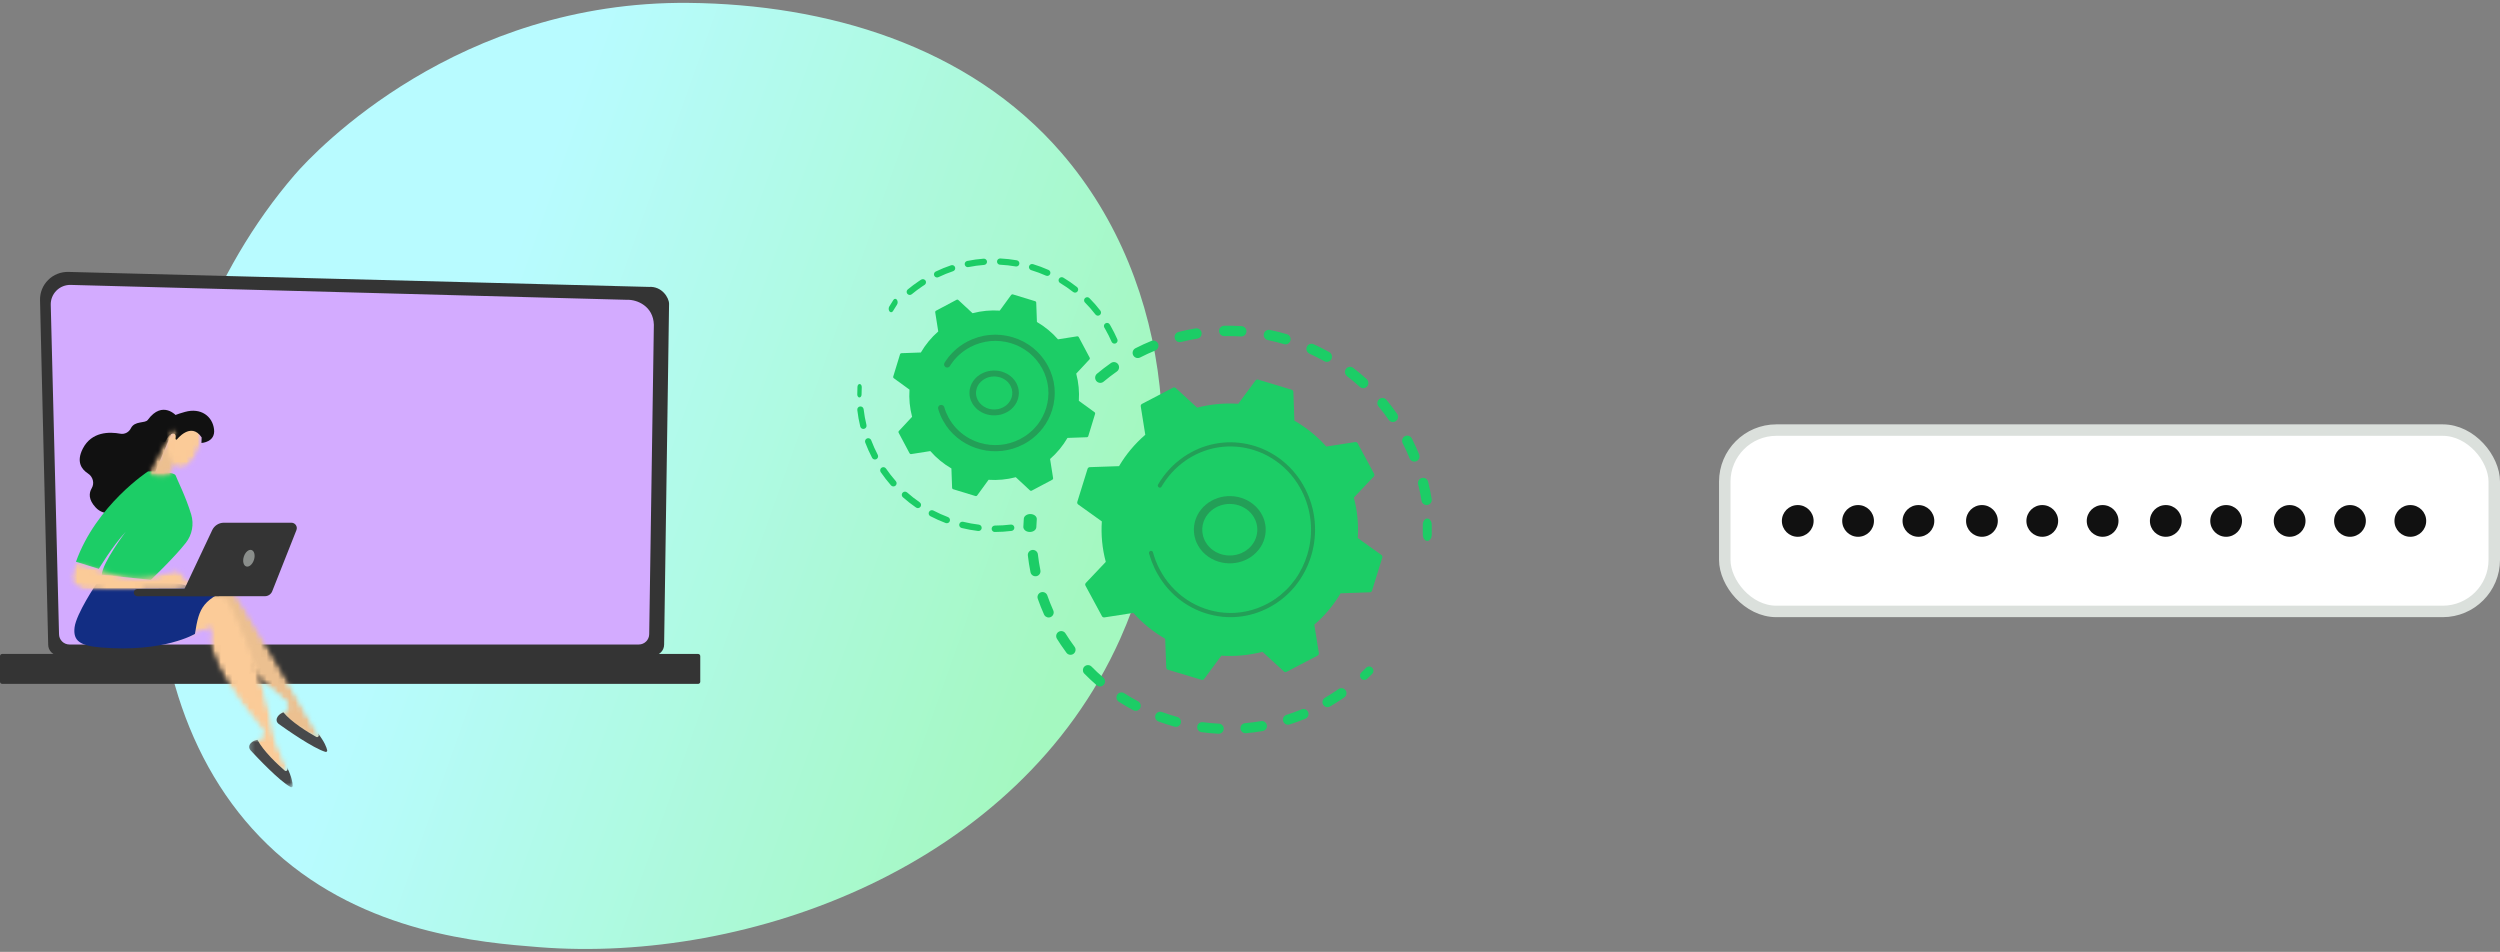 <svg width="436" height="166" viewBox="0 0 436 166" fill="none" xmlns="http://www.w3.org/2000/svg">
<rect x="0" y="0" width="436" height="166" fill="#808080" stroke="none"/>
<path d="M195.357 111.416C177.596 151.059 130.717 168.088 93.986 165.184C83.957 164.391 63.779 162.796 48.023 148.567C17.765 121.241 22.426 64.121 51.39 30.491C55.121 26.16 79.854 0.116 120.089 0.504C143.973 0.736 168.903 7.879 185.132 26.675C204.91 49.58 207.583 84.124 195.357 111.416Z" fill="url(#paint0_linear_1026_8027)"/>
<path d="M8.404 112.424C8.404 113.475 9.265 114.335 10.319 114.335H113.908C114.961 114.335 115.823 113.475 115.823 112.424L116.685 52.985C116.685 51.934 115.444 49.883 113.172 50.037L11.934 47.422C10.613 47.387 9.334 47.896 8.398 48.827C7.462 49.758 6.949 51.032 6.981 52.351L8.404 112.424Z" fill="#343434"/>
<path d="M10.294 110.591C10.294 111.586 11.109 112.401 12.107 112.401H111.408C112.405 112.401 113.221 111.586 113.221 110.591L114.033 56.633C113.938 53.386 111.087 52.218 109.359 52.287L12.332 49.689C11.403 49.664 10.505 50.021 9.848 50.675C9.19 51.33 8.827 52.228 8.851 53.155L10.294 110.591Z" fill="#D3ABFF"/>
<path d="M0.378 119.269H121.749C121.956 119.269 122.126 119.099 122.126 118.893V114.424C122.126 114.216 121.956 114.047 121.749 114.047H0.378C0.17 114.047 0 114.216 0 114.424V118.893C0 119.099 0.17 119.269 0.378 119.269Z" fill="#343434"/>
<mask id="mask0_1026_8027" style="mask-type:luminance" maskUnits="userSpaceOnUse" x="29" y="100" width="28" height="30">
<path d="M29.965 100.9H56.231V129.286H29.965V100.9Z" fill="white"/>
</mask>
<g mask="url(#mask0_1026_8027)">
<mask id="mask1_1026_8027" style="mask-type:luminance" maskUnits="userSpaceOnUse" x="30" y="100" width="27" height="30">
<path d="M55.51 127.983C55.484 127.974 41.614 103.72 39.739 101.437C39.423 101.055 38.935 100.858 38.441 100.916L34.57 101.378L30.023 111.202L37.599 106.796C36.849 111.974 46.584 119.668 49.922 122.476C50.261 122.76 50.288 123.271 49.982 123.591L48.649 124.983C50.838 127.199 53.362 128.62 56.213 129.277L55.51 127.983Z" fill="white"/>
</mask>
<g mask="url(#mask1_1026_8027)">
<mask id="mask2_1026_8027" style="mask-type:luminance" maskUnits="userSpaceOnUse" x="30" y="100" width="27" height="30">
<path d="M55.51 127.983C55.484 127.974 41.614 103.72 39.739 101.437C39.423 101.055 38.935 100.858 38.441 100.916L34.57 101.378L30.023 111.202L37.599 106.796C36.849 111.974 46.584 119.668 49.922 122.476C50.261 122.76 50.288 123.271 49.982 123.591L48.649 124.983C50.838 127.199 53.362 128.62 56.213 129.278L55.51 127.983Z" fill="white"/>
</mask>
<g mask="url(#mask2_1026_8027)">
<mask id="mask3_1026_8027" style="mask-type:luminance" maskUnits="userSpaceOnUse" x="19" y="91" width="48" height="49">
<path d="M34.465 139.095L66.896 124.457L51.768 91.043L19.338 105.681L34.465 139.095Z" fill="white"/>
</mask>
<g mask="url(#mask3_1026_8027)">
<path d="M34.465 139.095L66.88 124.463L51.768 91.084L19.352 105.715L34.465 139.095Z" fill="#ECC090"/>
</g>
</g>
</g>
</g>
<path d="M49.421 124.232C49.421 124.232 48.57 124.506 48.282 125.262C48.145 125.625 48.292 126.034 48.608 126.259C50.009 127.262 54.629 130.496 56.761 131.13C56.936 131.182 57.101 131.023 57.063 130.846C56.953 130.351 56.599 129.364 55.459 127.918L55.561 128.125C55.691 128.386 55.406 128.659 55.152 128.516C53.726 127.712 50.821 125.952 49.421 124.232Z" fill="#48494B"/>
<mask id="mask4_1026_8027" style="mask-type:luminance" maskUnits="userSpaceOnUse" x="28" y="103" width="23" height="33">
<path d="M28.495 103.633H50.584V135.35H28.495V103.633Z" fill="white"/>
</mask>
<g mask="url(#mask4_1026_8027)">
<mask id="mask5_1026_8027" style="mask-type:luminance" maskUnits="userSpaceOnUse" x="28" y="103" width="23" height="33">
<path d="M50.105 133.937C50.082 133.922 48.001 128.916 47.978 128.901C46.071 117.302 41.414 107.368 40.042 104.753C39.811 104.313 39.373 104.023 38.877 103.981L34.993 103.65L28.547 112.352L36.86 109.568C35.076 114.488 43.051 123.99 45.75 127.414C46.025 127.761 45.948 128.267 45.583 128.518L43.996 129.613C45.691 132.223 47.874 134.127 50.532 135.347L50.105 133.937Z" fill="white"/>
</mask>
<g mask="url(#mask5_1026_8027)">
<mask id="mask6_1026_8027" style="mask-type:luminance" maskUnits="userSpaceOnUse" x="28" y="103" width="23" height="33">
<path d="M50.105 133.937C50.082 133.922 48.001 128.916 47.978 128.901C46.071 117.302 41.414 107.368 40.042 104.753C39.811 104.313 39.373 104.023 38.877 103.981L34.993 103.65L28.547 112.352L36.86 109.568C35.076 114.488 43.051 123.99 45.75 127.414C46.025 127.761 45.948 128.267 45.583 128.518L43.996 129.613C45.691 132.223 47.874 134.127 50.532 135.347L50.105 133.937Z" fill="white"/>
</mask>
<g mask="url(#mask6_1026_8027)">
<mask id="mask7_1026_8027" style="mask-type:luminance" maskUnits="userSpaceOnUse" x="24" y="100" width="31" height="39">
<path d="M50.2 138.026L54.407 104.13L28.88 100.971L24.673 134.868L50.2 138.026Z" fill="white"/>
</mask>
<g mask="url(#mask7_1026_8027)">
<path d="M50.2 138.026L54.407 104.13L28.88 100.971L24.673 134.868L50.2 138.026Z" fill="#FBCB98"/>
</g>
</g>
</g>
</g>
<mask id="mask8_1026_8027" style="mask-type:luminance" maskUnits="userSpaceOnUse" x="43" y="128" width="9" height="10">
<path d="M43.273 128.865H51.328V137.36H43.273V128.865Z" fill="white"/>
</mask>
<g mask="url(#mask8_1026_8027)">
<path d="M44.904 129.031C44.904 129.031 44.016 129.128 43.581 129.812C43.372 130.138 43.435 130.569 43.697 130.853C44.867 132.119 48.736 136.22 50.695 137.271C50.855 137.357 51.051 137.235 51.048 137.054C51.041 136.548 50.895 135.508 50.071 133.862L50.13 134.085C50.202 134.368 49.869 134.577 49.648 134.384C48.414 133.31 45.927 131.001 44.904 129.031Z" fill="#48494B"/>
</g>
<path d="M16.808 101.816C16.808 101.816 13.294 107.035 13.005 109.416C12.718 111.797 13.978 112.62 17.655 112.924C28.602 113.828 33.997 110.552 33.997 110.552C34.747 105.785 35.279 104.571 41.534 101.98C41.534 101.98 33.624 102.607 32.032 101.99C30.439 101.373 16.808 101.816 16.808 101.816Z" fill="#122D83"/>
<path d="M30.822 72.576C30.822 72.576 28.375 69.684 25.773 73.232C25.301 73.876 23.491 73.344 22.828 74.689C22.484 75.384 21.744 75.779 20.982 75.638C19.083 75.289 15.979 75.258 14.447 78.23C13.277 80.497 14.18 81.825 15.35 82.582C16.209 83.137 16.516 84.266 15.996 85.146C15.498 85.991 15.403 87.135 16.691 88.511C19.572 91.596 25.278 86.553 25.278 86.553L29.807 75.865L30.822 72.576Z" fill="#111111"/>
<path d="M26.314 101.125C26.314 101.125 30.405 97.235 32.42 94.657C33.509 93.264 33.851 91.43 33.347 89.736C32.427 86.642 30.793 83.439 30.643 82.938C30.415 82.174 25.827 82.207 25.827 82.207C25.827 82.207 16.796 88.058 13.249 97.969L17.234 99.209C17.234 99.209 19.591 95.259 21.921 92.748C21.921 92.748 17.889 98.065 17.748 100.242L26.314 101.125Z" fill="#1CCD66"/>
<mask id="mask9_1026_8027" style="mask-type:luminance" maskUnits="userSpaceOnUse" x="12" y="97" width="23" height="7">
<path d="M12.279 97.967H34.168V103.032H12.279V97.967Z" fill="white"/>
</mask>
<g mask="url(#mask9_1026_8027)">
<mask id="mask10_1026_8027" style="mask-type:luminance" maskUnits="userSpaceOnUse" x="12" y="97" width="23" height="6">
<path d="M34.11 102.661L31.035 99.32L27.483 100.274C27.483 100.274 23.344 100.915 20.974 100.274C18.605 99.635 18.605 99.635 18.605 99.635L13.249 97.969L12.408 100.343C12.194 100.945 12.409 101.614 12.931 101.984C13.394 102.313 13.937 102.674 14.284 102.826C14.989 103.133 30.529 102.923 30.529 102.923L34.11 102.661Z" fill="white"/>
</mask>
<g mask="url(#mask10_1026_8027)">
<mask id="mask11_1026_8027" style="mask-type:luminance" maskUnits="userSpaceOnUse" x="12" y="97" width="23" height="6">
<path d="M34.11 102.661L31.035 99.32L27.483 100.274C27.483 100.274 23.344 100.915 20.974 100.274C18.605 99.635 18.605 99.635 18.605 99.635L13.249 97.969L12.408 100.343C12.194 100.945 12.409 101.614 12.931 101.984C13.394 102.313 13.937 102.674 14.284 102.826C14.989 103.133 30.529 102.923 30.529 102.923L34.11 102.661Z" fill="white"/>
</mask>
<g mask="url(#mask11_1026_8027)">
<path d="M11.72 98.012L12.38 105.142L34.585 103.089L33.924 95.959L11.72 98.012Z" fill="#FBCB98"/>
</g>
</g>
</g>
<mask id="mask12_1026_8027" style="mask-type:luminance" maskUnits="userSpaceOnUse" x="25" y="76" width="7" height="8">
<path d="M25.894 76.244H31.699V83.507H25.894V76.244Z" fill="white"/>
</mask>
<g mask="url(#mask12_1026_8027)">
<mask id="mask13_1026_8027" style="mask-type:luminance" maskUnits="userSpaceOnUse" x="25" y="76" width="7" height="8">
<path d="M28.98 76.697L25.896 82.423C26.1 83.674 29.254 83.709 29.741 82.963C29.79 82.886 29.819 82.799 29.836 82.71L31.682 78.885C31.761 78.51 30.736 77.253 30.4 77.074L29.174 76.422C28.702 76.172 30.671 76.153 28.98 76.697Z" fill="white"/>
</mask>
<g mask="url(#mask13_1026_8027)">
<mask id="mask14_1026_8027" style="mask-type:luminance" maskUnits="userSpaceOnUse" x="25" y="76" width="7" height="8">
<path d="M28.98 76.697L25.896 82.423C26.1 83.674 29.254 83.709 29.741 82.963C29.79 82.886 29.819 82.799 29.836 82.71L31.682 78.885C31.761 78.51 30.736 77.253 30.4 77.074L29.174 76.422C28.702 76.172 30.671 76.153 28.98 76.697Z" fill="white"/>
</mask>
<g mask="url(#mask14_1026_8027)">
<mask id="mask15_1026_8027" style="mask-type:luminance" maskUnits="userSpaceOnUse" x="22" y="73" width="14" height="14">
<path d="M22.472 81.537L30.075 86.363L35.187 78.328L27.584 73.504L22.472 81.537Z" fill="white"/>
</mask>
<g mask="url(#mask15_1026_8027)">
<path d="M22.605 81.418L30.032 86.131L34.993 78.335L27.566 73.623L22.605 81.418Z" fill="#ECC090"/>
</g>
</g>
</g>
</g>
<mask id="mask16_1026_8027" style="mask-type:luminance" maskUnits="userSpaceOnUse" x="28" y="73" width="8" height="9">
<path d="M28.829 73.938H35.303V81.842H28.829V73.938Z" fill="white"/>
</mask>
<g mask="url(#mask16_1026_8027)">
<mask id="mask17_1026_8027" style="mask-type:luminance" maskUnits="userSpaceOnUse" x="28" y="73" width="8" height="9">
<path d="M35.222 75.355C35.222 75.355 35.571 77.29 34.047 79.749C32.524 82.209 31.007 82.098 30.237 81.222C29.467 80.344 28.544 78.883 28.963 76.429C29.384 73.976 34.696 72.888 35.222 75.355Z" fill="white"/>
</mask>
<g mask="url(#mask17_1026_8027)">
<mask id="mask18_1026_8027" style="mask-type:luminance" maskUnits="userSpaceOnUse" x="28" y="73" width="8" height="9">
<path d="M35.222 75.355C35.222 75.355 35.571 77.29 34.047 79.749C32.524 82.209 31.007 82.098 30.237 81.222C29.467 80.344 28.544 78.883 28.963 76.429C29.384 73.976 34.696 72.888 35.222 75.355Z" fill="white"/>
</mask>
<g mask="url(#mask18_1026_8027)">
<path d="M28.583 82.733L36.266 82.157L35.531 72.365L27.849 72.941L28.583 82.733Z" fill="#FBCB98"/>
</g>
</g>
</g>
<path d="M30.807 76.695C30.807 76.695 33.274 73.461 35.167 76.281L35.135 77.254C35.135 77.254 37.597 77.14 37.33 74.874C37.063 72.608 35.052 71.06 32.266 71.835C29.48 72.608 27.852 73.49 27.538 75.422C27.222 77.353 28.802 77.038 28.802 77.038C28.802 77.038 29.405 75.705 30.134 75.614C30.862 75.523 30.599 76.577 30.599 76.577L30.807 76.695Z" fill="#111111"/>
<mask id="mask19_1026_8027" style="mask-type:luminance" maskUnits="userSpaceOnUse" x="29" y="74" width="2" height="3">
<path d="M29.265 74.514H30.898V76.979H29.265V74.514Z" fill="white"/>
</mask>
<g mask="url(#mask19_1026_8027)">
<mask id="mask20_1026_8027" style="mask-type:luminance" maskUnits="userSpaceOnUse" x="29" y="74" width="2" height="3">
<path d="M30.242 76.608C30.242 76.608 31.52 74.953 30.357 74.61C29.194 74.267 29.238 76.231 29.313 76.962L30.242 76.608Z" fill="white"/>
</mask>
<g mask="url(#mask20_1026_8027)">
<mask id="mask21_1026_8027" style="mask-type:luminance" maskUnits="userSpaceOnUse" x="29" y="74" width="2" height="3">
<path d="M30.242 76.608C30.242 76.608 31.52 74.953 30.357 74.61C29.194 74.267 29.238 76.231 29.313 76.962L30.242 76.608Z" fill="white"/>
</mask>
<g mask="url(#mask21_1026_8027)">
<path d="M29.207 77.136L31.72 76.947L31.507 74.094L28.992 74.282L29.207 77.136Z" fill="#FBCB98"/>
</g>
</g>
</g>
<path d="M23.932 103.982C23.943 103.982 23.954 103.984 23.965 103.984L38.109 103.969C38.458 103.967 38.741 103.684 38.741 103.336C38.741 102.986 38.455 102.698 38.107 102.703L23.962 102.72C23.613 102.72 23.33 103.003 23.33 103.352C23.331 103.69 23.597 103.966 23.932 103.982Z" fill="#343434"/>
<path d="M50.823 91.162H39.045C38.175 91.162 37.384 91.664 37.013 92.448L31.568 103.977H46.206C46.766 103.977 47.269 103.636 47.476 103.115L51.699 92.447C51.942 91.83 51.487 91.162 50.823 91.162Z" fill="#343434"/>
<path d="M42.524 97.073C42.269 97.865 42.457 98.634 42.946 98.791C43.433 98.947 44.036 98.433 44.29 97.641C44.546 96.849 44.357 96.08 43.869 95.923C43.382 95.766 42.779 96.281 42.524 97.073Z" fill="#8A8E8B"/>
<path d="M240.359 70.812C240.108 70.434 240.176 69.917 240.531 69.615C240.913 69.297 241.478 69.348 241.797 69.729C242.446 70.514 243.073 71.338 243.658 72.177L243.669 72.194C243.937 72.6 243.838 73.155 243.437 73.436C243.028 73.724 242.469 73.621 242.186 73.215C241.633 72.416 241.037 71.634 240.418 70.889C240.396 70.863 240.379 70.838 240.359 70.812ZM245.925 80.109C245.891 80.058 245.863 80.007 245.841 79.95C245.474 79.048 245.064 78.153 244.623 77.289C244.398 76.845 244.573 76.299 245.013 76.072C245.454 75.844 245.999 76.018 246.222 76.464C246.685 77.377 247.117 78.318 247.501 79.262C247.688 79.725 247.47 80.251 247.013 80.442C246.609 80.606 246.157 80.459 245.925 80.109ZM234.705 65.379C234.496 65.067 234.499 64.646 234.737 64.33C235.036 63.932 235.598 63.855 235.993 64.157C236.804 64.774 237.597 65.436 238.351 66.121C238.716 66.46 238.747 67.028 238.413 67.398C238.08 67.767 237.513 67.799 237.145 67.463C236.431 66.812 235.677 66.184 234.909 65.595C234.827 65.533 234.759 65.459 234.705 65.379ZM248.055 87.683C247.987 87.578 247.939 87.458 247.916 87.327C247.761 86.369 247.56 85.405 247.32 84.462C247.199 83.978 247.49 83.486 247.97 83.361C248.45 83.242 248.941 83.532 249.063 84.015C249.314 85.01 249.523 86.025 249.69 87.034C249.769 87.526 249.438 87.99 248.947 88.072C248.591 88.132 248.247 87.967 248.055 87.683ZM227.987 61.354C227.82 61.103 227.781 60.774 227.914 60.478C228.12 60.023 228.651 59.824 229.103 60.029C230.029 60.452 230.947 60.916 231.836 61.419C232.268 61.661 232.424 62.212 232.181 62.647C231.938 63.082 231.393 63.239 230.958 62.994C230.116 62.519 229.244 62.076 228.363 61.675C228.204 61.604 228.077 61.49 227.987 61.354ZM220.546 58.928C220.416 58.732 220.362 58.491 220.413 58.243C220.512 57.754 220.986 57.442 221.472 57.541C222.466 57.746 223.466 57.996 224.44 58.286C224.917 58.425 225.188 58.928 225.05 59.409C224.909 59.887 224.409 60.16 223.935 60.02C223.005 59.744 222.057 59.506 221.11 59.309C220.87 59.261 220.673 59.119 220.546 58.928ZM212.751 58.218C212.661 58.078 212.607 57.913 212.602 57.734C212.59 57.237 212.986 56.822 213.48 56.813C214.497 56.791 215.527 56.813 216.541 56.876C217.035 56.91 217.414 57.336 217.38 57.837C217.349 58.334 216.922 58.712 216.428 58.681C215.462 58.619 214.485 58.599 213.517 58.619C213.2 58.627 212.918 58.465 212.751 58.218ZM204.999 59.273C204.943 59.187 204.9 59.093 204.875 58.991C204.754 58.508 205.045 58.016 205.527 57.894C206.51 57.644 207.521 57.433 208.524 57.268C209.015 57.189 209.475 57.524 209.555 58.016C209.634 58.508 209.303 58.971 208.815 59.054C207.86 59.21 206.903 59.409 205.965 59.645C205.587 59.742 205.205 59.58 204.999 59.273ZM197.679 62.044C197.66 62.016 197.643 61.985 197.626 61.951C197.4 61.507 197.575 60.964 198.015 60.737C198.925 60.27 199.862 59.838 200.8 59.455C201.26 59.267 201.783 59.486 201.972 59.952C202.158 60.413 201.935 60.938 201.478 61.129C200.585 61.493 199.696 61.905 198.834 62.346C198.422 62.556 197.928 62.42 197.679 62.044ZM191.145 66.371C190.893 65.99 190.961 65.473 191.317 65.175C192.096 64.523 192.918 63.895 193.754 63.307C194.161 63.022 194.72 63.125 195.005 63.531L195.014 63.548C195.285 63.955 195.183 64.509 194.779 64.791C193.986 65.348 193.206 65.945 192.466 66.565C192.085 66.883 191.52 66.832 191.201 66.448C191.178 66.423 191.162 66.397 191.145 66.371Z" fill="#1CCD66"/>
<path d="M248.271 93.858C248.185 93.68 248.136 93.465 248.138 93.236C248.148 92.672 248.146 92.105 248.136 91.541C248.126 90.943 248.467 90.444 248.898 90.43C249.326 90.416 249.684 90.891 249.694 91.493C249.703 92.084 249.703 92.686 249.696 93.273C249.689 93.871 249.334 94.35 248.903 94.34C248.638 94.333 248.408 94.141 248.271 93.858Z" fill="#1CCD66"/>
<path d="M237.303 118.244C237.103 117.943 237.143 117.528 237.415 117.274C237.697 117.009 237.978 116.734 238.25 116.458C238.541 116.162 239.012 116.16 239.306 116.451C239.599 116.748 239.599 117.225 239.31 117.519C239.024 117.81 238.726 118.1 238.431 118.379C238.128 118.662 237.657 118.645 237.378 118.339C237.35 118.311 237.324 118.277 237.303 118.244Z" fill="#1CCD66"/>
<path d="M230.786 122.936C230.777 122.922 230.766 122.905 230.758 122.891C230.511 122.471 230.653 121.934 231.074 121.687C231.667 121.341 232.257 120.973 232.827 120.591C233.032 120.456 233.237 120.315 233.439 120.173C233.836 119.894 234.387 119.993 234.667 120.389C234.955 120.788 234.847 121.336 234.448 121.615C234.237 121.765 234.021 121.912 233.805 122.056C233.207 122.457 232.586 122.844 231.963 123.207C231.559 123.442 231.043 123.32 230.786 122.936ZM223.891 126.005C223.847 125.939 223.808 125.864 223.783 125.784C223.636 125.322 223.891 124.826 224.353 124.679C225.24 124.394 226.129 124.071 226.991 123.714C227.439 123.528 227.955 123.741 228.14 124.19C228.329 124.638 228.115 125.153 227.667 125.338C226.758 125.715 225.824 126.055 224.891 126.354C224.509 126.476 224.104 126.324 223.891 126.005ZM216.484 127.486C216.403 127.37 216.353 127.229 216.34 127.076C216.295 126.592 216.655 126.166 217.14 126.122C218.068 126.041 219.007 125.92 219.924 125.762C220.403 125.679 220.858 126 220.941 126.479C221.024 126.957 220.702 127.414 220.223 127.494C219.256 127.663 218.27 127.791 217.292 127.876C216.96 127.904 216.655 127.746 216.484 127.486ZM208.932 127.309C208.819 127.137 208.763 126.924 208.794 126.703C208.857 126.221 209.301 125.884 209.783 125.95C210.708 126.072 211.65 126.16 212.58 126.207C213.065 126.232 213.439 126.645 213.417 127.129C213.389 127.613 212.977 127.987 212.492 127.965C211.514 127.915 210.522 127.824 209.547 127.691C209.287 127.658 209.068 127.511 208.932 127.309ZM201.605 125.493C201.453 125.266 201.409 124.973 201.511 124.699C201.68 124.242 202.187 124.01 202.641 124.176C203.517 124.5 204.417 124.787 205.314 125.037C205.783 125.164 206.06 125.648 205.929 126.119C205.799 126.587 205.314 126.861 204.846 126.733C203.902 126.47 202.954 126.166 202.035 125.828C201.852 125.762 201.705 125.64 201.605 125.493ZM194.852 122.125C194.663 121.842 194.647 121.46 194.843 121.159C195.109 120.749 195.652 120.633 196.062 120.896C196.843 121.4 197.658 121.878 198.481 122.316C198.913 122.543 199.073 123.077 198.846 123.506C198.616 123.935 198.084 124.098 197.655 123.869C196.785 123.406 195.929 122.905 195.107 122.374C195.001 122.307 194.918 122.222 194.852 122.125ZM179.849 100.115C179.788 100.023 179.744 99.915 179.719 99.799C179.525 98.838 179.37 97.859 179.259 96.882C179.203 96.4 179.55 95.966 180.034 95.91C180.516 95.855 180.954 96.201 181.009 96.682C181.115 97.607 181.262 98.54 181.444 99.453C181.541 99.929 181.234 100.394 180.757 100.488C180.394 100.56 180.043 100.402 179.849 100.115ZM189.004 117.361C188.774 117.015 188.813 116.545 189.12 116.246C189.469 115.905 190.026 115.911 190.367 116.257C191.018 116.921 191.705 117.563 192.414 118.172C192.782 118.491 192.824 119.044 192.508 119.412C192.19 119.78 191.633 119.825 191.264 119.506C190.519 118.867 189.794 118.186 189.107 117.486C189.068 117.447 189.034 117.405 189.004 117.361ZM182.154 107.297C182.126 107.258 182.101 107.214 182.079 107.167C181.68 106.27 181.311 105.349 180.99 104.424C180.827 103.967 181.07 103.464 181.53 103.303C181.99 103.143 182.494 103.386 182.652 103.843C182.957 104.723 183.309 105.6 183.688 106.45C183.888 106.893 183.688 107.413 183.242 107.613C182.846 107.79 182.386 107.649 182.154 107.297ZM184.993 112.429C184.766 112.091 184.547 111.748 184.331 111.402C184.073 110.99 184.201 110.447 184.613 110.192C185.026 109.935 185.572 110.062 185.827 110.475C186.325 111.275 186.854 112.052 187.406 112.794C187.694 113.184 187.613 113.735 187.223 114.026C186.832 114.314 186.281 114.234 185.99 113.843C185.649 113.384 185.314 112.908 184.993 112.429Z" fill="#1CCD66"/>
<path d="M178.662 92.39C178.538 92.248 178.466 92.073 178.47 91.887C178.484 91.416 178.513 90.937 178.552 90.461C178.591 89.982 179.133 89.618 179.757 89.65C180.38 89.681 180.858 90.094 180.815 90.573C180.776 91.025 180.751 91.482 180.737 91.928C180.723 92.407 180.206 92.787 179.578 92.776C179.193 92.771 178.858 92.617 178.662 92.39Z" fill="#1CCD66"/>
<path d="M187.881 87.525C187.83 87.694 187.892 87.878 188.036 87.98L192.161 90.934C192.003 93.273 192.223 95.657 192.849 97.991L189.37 101.664C189.249 101.792 189.224 101.983 189.308 102.139L192.18 107.46C192.262 107.615 192.44 107.701 192.618 107.674L197.654 106.89C199.267 108.707 201.152 110.219 203.211 111.399L203.392 116.42C203.398 116.595 203.516 116.748 203.685 116.798L209.539 118.562C209.711 118.615 209.898 118.554 210.002 118.412L213.004 114.347C215.382 114.506 217.803 114.289 220.175 113.675L223.905 117.095C224.035 117.217 224.229 117.24 224.387 117.159L229.793 114.331C229.951 114.247 230.038 114.078 230.01 113.903L229.215 108.943C231.063 107.354 232.597 105.501 233.796 103.473L238.897 103.298C239.075 103.292 239.23 103.175 239.284 103.006L241.072 97.244C241.126 97.077 241.064 96.894 240.92 96.791L236.792 93.835C236.95 91.495 236.733 89.111 236.107 86.777L239.585 83.104C239.704 82.977 239.732 82.785 239.648 82.632L236.775 77.311C236.691 77.153 236.516 77.07 236.338 77.095L231.302 77.878C229.689 76.061 227.804 74.55 225.742 73.369L225.564 68.348C225.558 68.173 225.44 68.02 225.268 67.971L219.414 66.206C219.242 66.153 219.058 66.215 218.954 66.359L215.952 70.421C213.574 70.263 211.153 70.479 208.78 71.096L205.051 67.673C204.921 67.554 204.726 67.529 204.568 67.612L199.163 70.438C199.005 70.521 198.917 70.693 198.946 70.866L199.738 75.825C197.893 77.414 196.356 79.267 195.16 81.296L190.059 81.471C189.881 81.479 189.723 81.596 189.672 81.765L187.881 87.525Z" fill="#1CCD66"/>
<path d="M218.471 89.891C218.342 89.708 218.196 89.533 218.035 89.364C216.257 87.525 213.213 87.385 211.252 89.049C209.291 90.715 209.136 93.566 210.916 95.404C212.694 97.243 215.735 97.385 217.699 95.719C218.649 94.914 219.206 93.808 219.269 92.607C219.321 91.633 219.043 90.688 218.471 89.891ZM209.265 95.644C207.571 93.264 207.941 90.01 210.273 88.034C212.831 85.864 216.8 86.047 219.117 88.446C220.24 89.609 220.814 91.111 220.731 92.675C220.648 94.241 219.918 95.681 218.678 96.734C216.116 98.906 212.151 98.721 209.831 96.322C209.624 96.107 209.434 95.881 209.265 95.644Z" fill="#343434" fill-opacity="0.3"/>
<path d="M202.353 100.881C202.072 100.449 201.814 100.002 201.574 99.535C201.497 99.39 201.426 99.242 201.354 99.094C201.008 98.361 200.717 97.601 200.488 96.825L200.477 96.79C200.469 96.762 200.461 96.731 200.45 96.702C200.433 96.642 200.42 96.583 200.4 96.526C200.359 96.369 200.422 96.21 200.543 96.125C200.574 96.105 200.607 96.088 200.642 96.079C200.829 96.025 201.022 96.136 201.074 96.327C201.346 97.317 201.72 98.281 202.193 99.197C204.528 103.743 208.881 106.476 213.509 106.858C216.082 107.068 218.741 106.548 221.189 105.205C221.615 104.972 222.03 104.713 222.429 104.44C225.107 102.585 227.073 99.86 228.027 96.631C229.125 92.919 228.759 88.99 226.999 85.565C223.364 78.493 214.842 75.799 208.003 79.555C207.583 79.788 207.173 80.041 206.78 80.314C205.069 81.497 203.631 83.051 202.57 84.874C202.542 84.919 202.507 84.957 202.465 84.988C202.355 85.062 202.21 85.07 202.089 84.996C201.924 84.894 201.869 84.672 201.97 84.501C203.087 82.587 204.596 80.954 206.389 79.714C206.805 79.427 207.234 79.162 207.676 78.917C214.856 74.972 223.804 77.805 227.618 85.227C229.466 88.822 229.85 92.947 228.698 96.841C227.695 100.232 225.63 103.094 222.819 105.04C222.401 105.327 221.967 105.597 221.516 105.845C218.037 107.754 214.047 108.152 210.283 106.96C207.003 105.922 204.233 103.788 202.353 100.881Z" fill="#343434" fill-opacity="0.3"/>
<path d="M155.059 54.188C154.957 53.968 154.961 53.675 155.088 53.461C155.319 53.066 155.565 52.676 155.813 52.302C155.977 52.058 156.247 52.046 156.419 52.278C156.591 52.506 156.598 52.89 156.436 53.134C156.199 53.489 155.966 53.863 155.744 54.24C155.591 54.497 155.323 54.531 155.14 54.317C155.107 54.277 155.081 54.234 155.059 54.188Z" fill="#1CCD66"/>
<path d="M193.911 59.688C193.894 59.663 193.878 59.635 193.864 59.605C193.545 58.876 193.182 58.153 192.783 57.452C192.722 57.346 192.661 57.24 192.6 57.14C192.447 56.879 192.531 56.545 192.791 56.392C193.049 56.236 193.39 56.317 193.537 56.581C193.601 56.689 193.664 56.801 193.728 56.909C194.144 57.641 194.526 58.4 194.862 59.165C194.984 59.441 194.856 59.763 194.582 59.886C194.338 59.994 194.055 59.905 193.911 59.688ZM189.154 52.681C189.013 52.466 189.035 52.177 189.224 51.991C189.437 51.776 189.783 51.776 189.994 51.993C190.673 52.675 191.314 53.41 191.907 54.177C192.087 54.416 192.048 54.759 191.81 54.942C191.571 55.126 191.23 55.084 191.045 54.845C190.482 54.113 189.867 53.412 189.224 52.761C189.196 52.736 189.174 52.708 189.154 52.681ZM184.708 49.187C184.594 49.017 184.58 48.791 184.694 48.602C184.847 48.346 185.182 48.26 185.44 48.416C186.266 48.914 187.07 49.468 187.826 50.06C188.065 50.249 188.104 50.591 187.918 50.828C187.735 51.067 187.391 51.106 187.156 50.922C186.432 50.355 185.667 49.826 184.88 49.353C184.808 49.309 184.75 49.253 184.708 49.187ZM179.541 46.891C179.455 46.761 179.425 46.594 179.472 46.43C179.56 46.14 179.862 45.979 180.151 46.065C181.074 46.346 181.989 46.688 182.867 47.078C183.142 47.2 183.267 47.523 183.145 47.798C183.023 48.074 182.701 48.199 182.427 48.077C181.587 47.704 180.716 47.378 179.835 47.111C179.71 47.072 179.61 46.994 179.541 46.891ZM173.972 45.923C173.908 45.829 173.875 45.715 173.881 45.592C173.894 45.292 174.149 45.061 174.452 45.075C175.416 45.122 176.384 45.231 177.332 45.395C177.628 45.448 177.825 45.729 177.775 46.026C177.723 46.324 177.443 46.521 177.146 46.471C176.242 46.313 175.316 46.21 174.399 46.165C174.219 46.157 174.063 46.062 173.972 45.923ZM168.334 46.346C168.295 46.291 168.267 46.224 168.253 46.151C168.192 45.856 168.384 45.57 168.68 45.509C169.623 45.317 170.59 45.183 171.552 45.111C171.851 45.089 172.112 45.314 172.137 45.617C172.159 45.915 171.932 46.179 171.635 46.202C170.715 46.271 169.795 46.396 168.894 46.58C168.672 46.624 168.453 46.527 168.334 46.346ZM162.975 48.149C162.959 48.127 162.948 48.104 162.934 48.082C162.806 47.807 162.92 47.481 163.192 47.353C164.062 46.936 164.966 46.566 165.878 46.26C166.161 46.165 166.471 46.321 166.565 46.605C166.662 46.891 166.507 47.2 166.224 47.295C165.354 47.59 164.492 47.937 163.66 48.338C163.413 48.458 163.122 48.371 162.975 48.149ZM158.21 51.201C158.055 50.97 158.1 50.655 158.316 50.477C158.928 49.968 159.574 49.484 160.237 49.042C160.375 48.947 160.517 48.855 160.658 48.764C160.913 48.602 161.249 48.697 161.412 48.931C161.573 49.184 161.498 49.523 161.246 49.684C161.11 49.771 160.974 49.86 160.841 49.949C160.212 50.372 159.594 50.833 159.009 51.318C158.779 51.512 158.435 51.476 158.244 51.245C158.233 51.231 158.222 51.215 158.21 51.201Z" fill="#1CCD66"/>
<path d="M173.036 92.526C172.976 92.441 172.942 92.333 172.942 92.219C172.942 91.909 173.192 91.662 173.499 91.659C174.427 91.659 175.361 91.599 176.278 91.486C176.585 91.449 176.863 91.665 176.9 91.969C176.94 92.276 176.721 92.555 176.417 92.592C175.455 92.711 174.475 92.774 173.502 92.777C173.306 92.777 173.135 92.68 173.036 92.526ZM167.381 91.852C167.298 91.727 167.264 91.568 167.304 91.409C167.378 91.11 167.679 90.925 167.977 90.999C168.877 91.221 169.8 91.389 170.717 91.497C171.023 91.534 171.242 91.813 171.205 92.12C171.168 92.424 170.893 92.643 170.586 92.606C169.624 92.489 168.655 92.316 167.713 92.083C167.571 92.049 167.454 91.963 167.381 91.852ZM162.055 89.842C161.944 89.677 161.927 89.458 162.023 89.273C162.165 88.998 162.503 88.892 162.776 89.034C163.596 89.464 164.451 89.848 165.317 90.175C165.606 90.283 165.751 90.604 165.643 90.894C165.532 91.181 165.212 91.329 164.925 91.218C164.016 90.877 163.119 90.473 162.259 90.024C162.174 89.981 162.106 89.916 162.055 89.842ZM150.108 74.561C150.071 74.507 150.046 74.447 150.029 74.382C149.799 73.438 149.623 72.468 149.512 71.504C149.475 71.197 149.694 70.921 150 70.884C150.304 70.85 150.582 71.066 150.619 71.374C150.727 72.292 150.892 73.216 151.113 74.118C151.187 74.416 151.002 74.718 150.704 74.791C150.469 74.848 150.233 74.749 150.108 74.561ZM157.365 86.609C157.228 86.404 157.24 86.123 157.413 85.929C157.614 85.699 157.966 85.676 158.199 85.881C158.892 86.495 159.63 87.075 160.391 87.599C160.647 87.775 160.709 88.122 160.536 88.375C160.36 88.628 160.013 88.693 159.761 88.517C158.96 87.968 158.188 87.362 157.458 86.717C157.424 86.686 157.39 86.649 157.365 86.609ZM152.124 79.893C152.112 79.876 152.101 79.859 152.093 79.841C151.641 78.98 151.238 78.084 150.894 77.174C150.787 76.887 150.931 76.566 151.218 76.455C151.508 76.347 151.829 76.492 151.939 76.779C152.266 77.646 152.652 78.502 153.081 79.324C153.222 79.597 153.117 79.933 152.845 80.078C152.589 80.211 152.28 80.126 152.124 79.893ZM153.594 82.338C153.427 82.085 153.492 81.744 153.742 81.57C153.998 81.394 154.344 81.459 154.517 81.713C155.042 82.477 155.621 83.217 156.232 83.91C156.433 84.141 156.414 84.493 156.184 84.698C155.951 84.9 155.599 84.88 155.394 84.65C154.756 83.922 154.151 83.148 153.6 82.347L153.594 82.338Z" fill="#1CCD66"/>
<path d="M149.571 69.085C149.531 69.003 149.508 68.899 149.508 68.793C149.51 68.346 149.521 67.897 149.542 67.458C149.555 67.171 149.733 66.953 149.939 66.972C150.147 66.99 150.303 67.238 150.29 67.527C150.271 67.945 150.259 68.37 150.257 68.798C150.257 69.088 150.088 69.319 149.882 69.317C149.752 69.317 149.638 69.224 149.571 69.085Z" fill="#1CCD66"/>
<path d="M155.781 65.661C155.747 65.776 155.789 65.898 155.884 65.965L158.616 67.951C158.51 69.524 158.655 71.125 159.068 72.692L156.769 75.157C156.688 75.244 156.668 75.372 156.724 75.475L158.627 79.051C158.683 79.154 158.797 79.213 158.914 79.193L162.248 78.669C163.317 79.89 164.564 80.905 165.926 81.697L166.046 85.069C166.049 85.186 166.127 85.29 166.241 85.323L170.117 86.508C170.228 86.542 170.351 86.5 170.421 86.405L172.407 83.677C173.981 83.784 175.582 83.638 177.153 83.226L179.622 85.524C179.706 85.605 179.834 85.621 179.941 85.566L183.517 83.666C183.621 83.611 183.679 83.496 183.66 83.379L183.135 80.049C184.357 78.981 185.373 77.734 186.168 76.373L189.541 76.254C189.658 76.251 189.762 76.173 189.798 76.058L190.981 72.19C191.017 72.076 190.975 71.953 190.881 71.883L188.149 69.898C188.255 68.327 188.11 66.727 187.694 65.159L189.996 62.691C190.077 62.607 190.094 62.479 190.038 62.373L188.138 58.8C188.082 58.695 187.965 58.636 187.85 58.656L184.516 59.18C183.448 57.961 182.201 56.946 180.839 56.154L180.719 52.782C180.713 52.662 180.635 52.559 180.521 52.526L176.648 51.343C176.537 51.307 176.414 51.349 176.344 51.443L174.358 54.171C172.784 54.068 171.182 54.21 169.612 54.626L167.142 52.328C167.056 52.247 166.93 52.227 166.824 52.283L163.247 54.185C163.141 54.241 163.085 54.355 163.102 54.472L163.63 57.802C162.407 58.87 161.392 60.114 160.597 61.475L157.223 61.595C157.103 61.598 157 61.679 156.967 61.79L155.781 65.661Z" fill="#1CCD66"/>
<path d="M176.018 66.935C175.934 66.82 175.839 66.706 175.734 66.601C174.56 65.426 172.552 65.334 171.259 66.401C170.633 66.917 170.262 67.623 170.221 68.389C170.178 69.156 170.47 69.893 171.036 70.462C171.604 71.034 172.383 71.368 173.227 71.405C174.073 71.445 174.882 71.181 175.511 70.665C176.688 69.698 176.876 68.1 176.018 66.935ZM169.801 70.699C169.291 70.007 169.038 69.188 169.082 68.339C169.14 67.294 169.641 66.335 170.494 65.632C172.256 64.186 174.984 64.309 176.578 65.908C178.169 67.51 178.033 69.986 176.273 71.432C175.421 72.132 174.32 72.491 173.172 72.438C172.021 72.385 170.963 71.932 170.192 71.158C170.047 71.013 169.917 70.86 169.801 70.699Z" fill="#343434" fill-opacity="0.3"/>
<path d="M164.981 74.194C164.791 73.908 164.609 73.614 164.443 73.306C164.11 72.696 163.842 72.053 163.646 71.388C163.637 71.357 163.626 71.33 163.618 71.3C163.553 71.069 163.648 70.83 163.842 70.703C163.889 70.673 163.942 70.648 163.998 70.635C164.29 70.552 164.592 70.72 164.676 71.006C164.855 71.627 165.104 72.229 165.412 72.801C165.429 72.831 165.448 72.864 165.465 72.894C166.21 74.238 167.268 75.349 168.545 76.16C169.236 76.6 169.992 76.951 170.801 77.199L170.818 77.207C170.84 77.213 170.86 77.218 170.879 77.224C173.245 77.933 175.747 77.699 177.931 76.558C178.213 76.413 178.488 76.253 178.751 76.08C180.514 74.92 181.811 73.216 182.44 71.195C183.163 68.872 182.922 66.415 181.763 64.273C180.601 62.132 178.659 60.56 176.296 59.848C173.93 59.139 171.428 59.375 169.244 60.513C168.964 60.659 168.696 60.815 168.438 60.989C167.31 61.725 166.361 62.698 165.661 63.839C165.619 63.911 165.563 63.968 165.496 64.01C165.325 64.122 165.096 64.136 164.905 64.023C164.648 63.869 164.564 63.54 164.721 63.281C165.504 62.006 166.565 60.917 167.825 60.09C168.113 59.9 168.416 59.721 168.726 59.562C171.17 58.286 173.972 58.023 176.618 58.817C179.263 59.611 181.435 61.368 182.734 63.765C184.03 66.165 184.302 68.914 183.49 71.511C182.788 73.771 181.337 75.679 179.364 76.976C179.07 77.169 178.765 77.347 178.449 77.512C173.718 79.978 167.898 78.472 164.981 74.194Z" fill="#343434" fill-opacity="0.3"/>
<rect x="300.799" y="75.008" width="134.201" height="31.626" rx="9" fill="white" stroke="#DBE0DC" stroke-width="2"/>
<ellipse cx="313.527" cy="90.849" rx="2.769" ry="2.766" fill="#111111"/>
<ellipse cx="324.05" cy="90.849" rx="2.769" ry="2.766" fill="#111111"/>
<ellipse cx="377.714" cy="90.849" rx="2.769" ry="2.766" fill="#111111"/>
<ellipse cx="334.573" cy="90.849" rx="2.769" ry="2.766" fill="#111111"/>
<ellipse cx="388.237" cy="90.849" rx="2.769" ry="2.766" fill="#111111"/>
<ellipse cx="345.65" cy="90.849" rx="2.769" ry="2.766" fill="#111111"/>
<ellipse cx="399.314" cy="90.849" rx="2.769" ry="2.766" fill="#111111"/>
<ellipse cx="356.173" cy="90.849" rx="2.769" ry="2.766" fill="#111111"/>
<ellipse cx="409.837" cy="90.849" rx="2.769" ry="2.766" fill="#111111"/>
<ellipse cx="366.696" cy="90.849" rx="2.769" ry="2.766" fill="#111111"/>
<ellipse cx="420.36" cy="90.849" rx="2.769" ry="2.766" fill="#111111"/>
<defs>
<linearGradient id="paint0_linear_1026_8027" x1="61.295" y1="47.643" x2="193.68" y2="94.728" gradientUnits="userSpaceOnUse">
<stop offset="0.181" stop-color="#B8FBFF"/>
<stop offset="1" stop-color="#A4F8C0"/>
</linearGradient>
</defs>
</svg>
